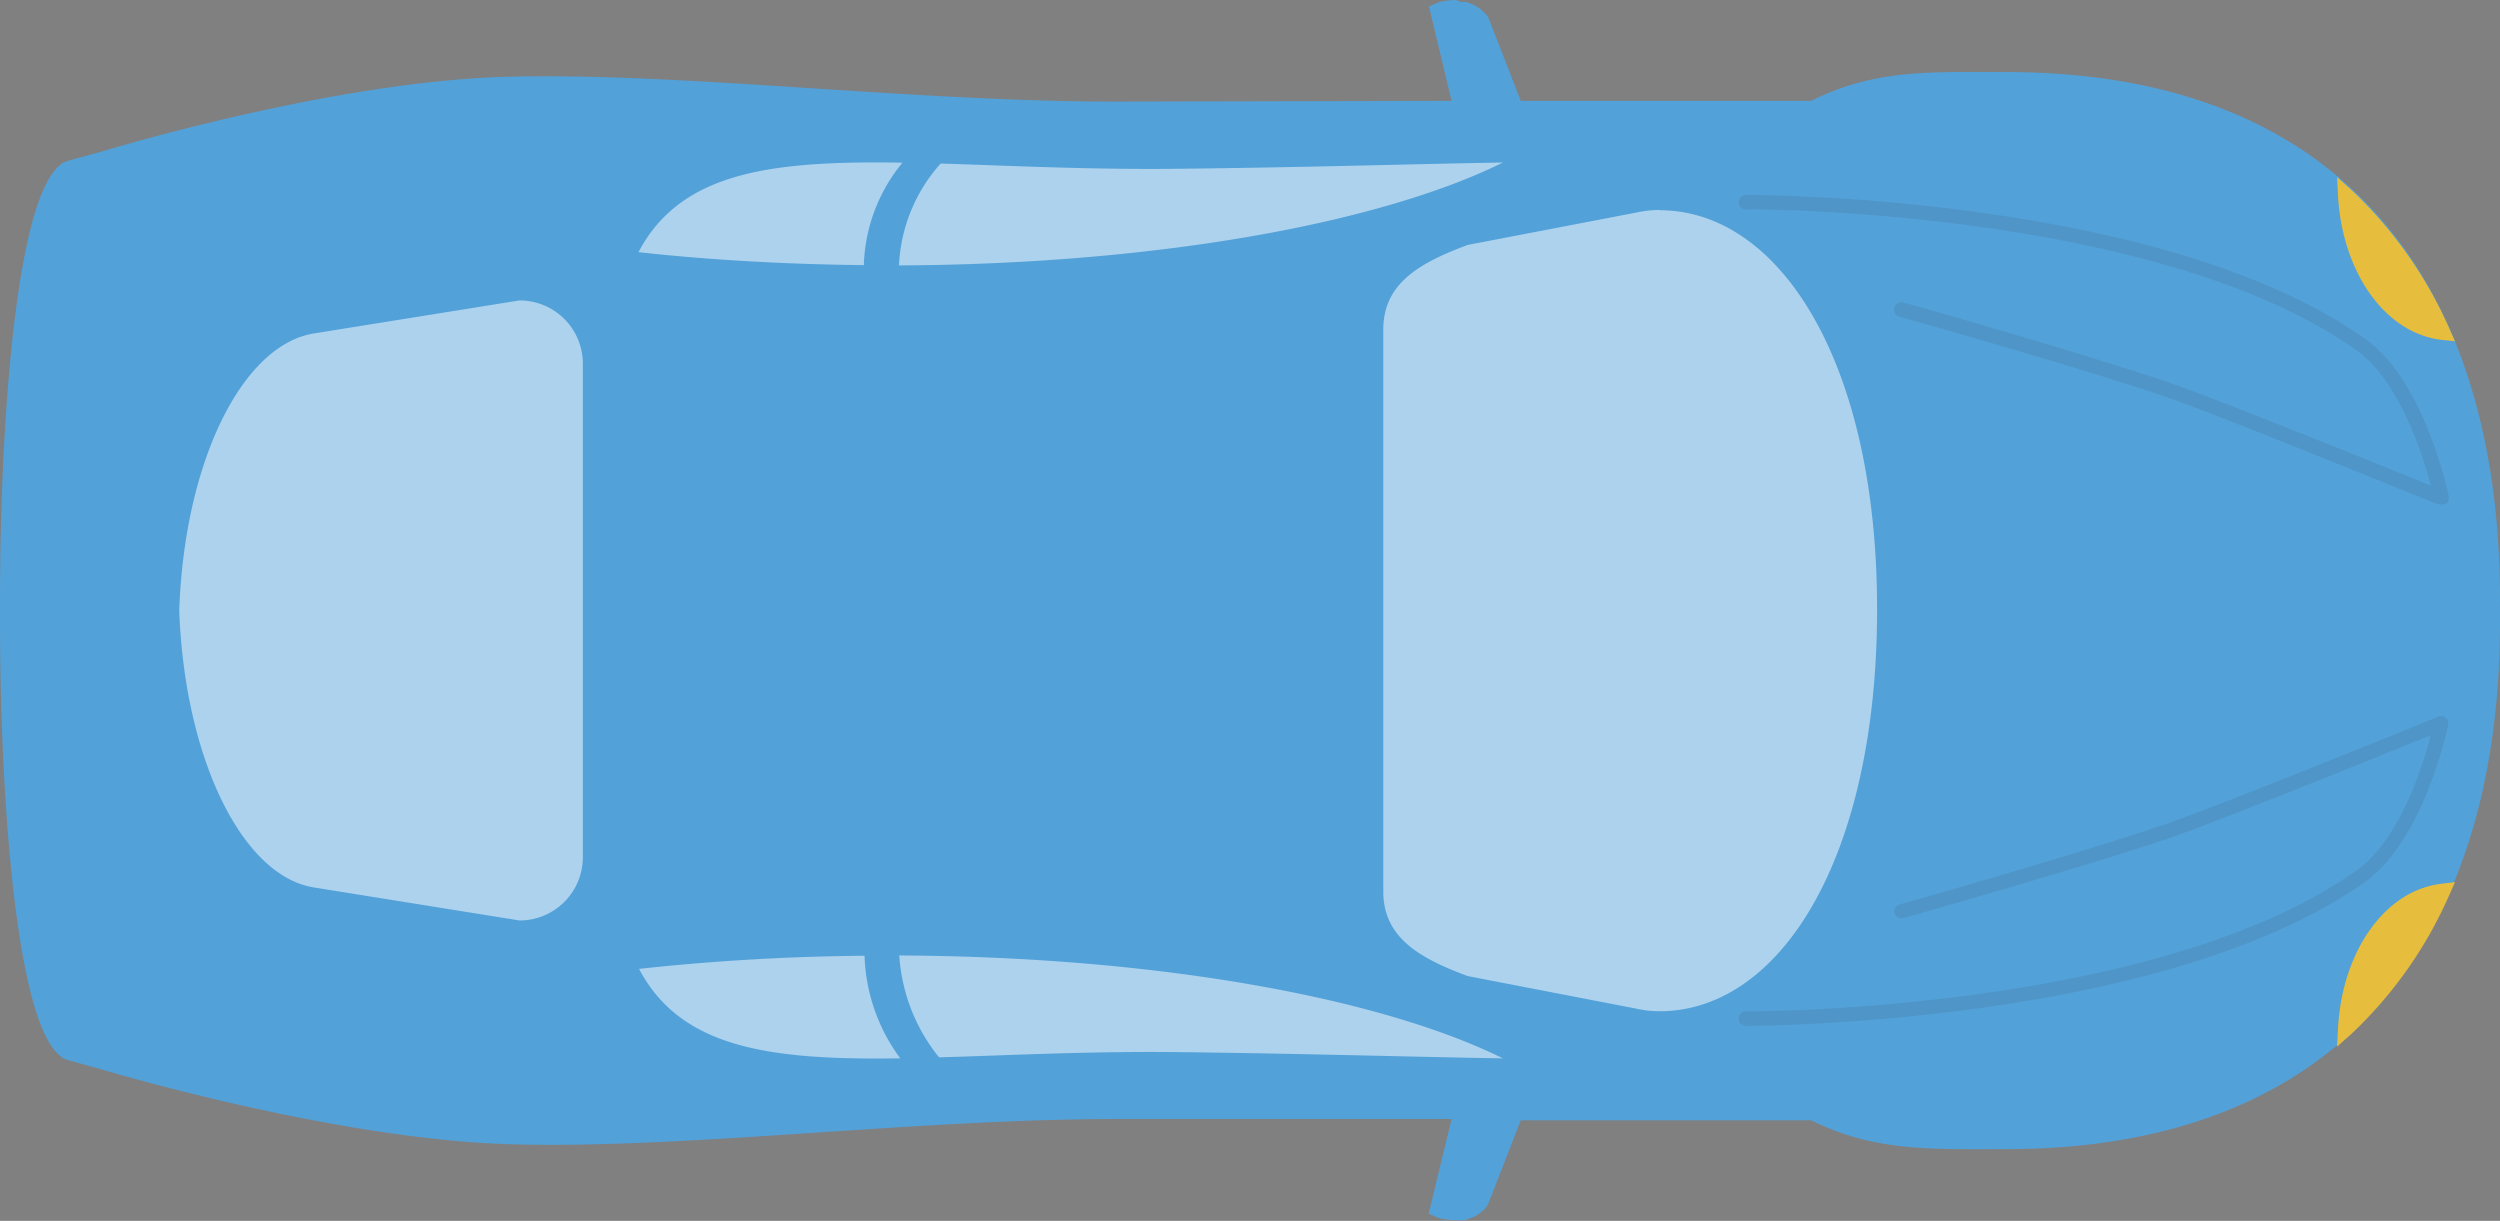 <svg xmlns="http://www.w3.org/2000/svg" viewBox="0 0 173.5 84.73"><rect x="0" y="0" width="173.5" height="84.73" fill="#808080" stroke="none"/><defs><style>.cls-1{fill:#53a1d9;}.cls-2,.cls-7{opacity:0.52;}.cls-3{fill:#fff;}.cls-4{fill:#e6bd3c;}.cls-5{opacity:0.1;}.cls-5,.cls-7{isolation:isolate;}.cls-6{fill:#2a292a;}</style></defs><title>active_car</title><g id="Layer_2" data-name="Layer 2"><g id="Layer_1-2" data-name="Layer 1"><path class="cls-1" d="M101,0a4.68,4.68,0,0,0-1.19.17l-.64.28L100.74,7l-22.89.05C63.55,7.1,47.31,5,35.13,5.33s-27.9,5.14-27.9,5.14l-2.51.69C1.19,12.13,0,29,0,41.75c0,.2,0,.41,0,.62s0,.41,0,.61C0,55.72,1.19,72.6,4.72,73.57l2.51.7S23,79,35.13,79.4s28.42-1.77,42.72-1.74l22.89,0-1.59,6.57.64.28a4.27,4.27,0,0,0,1.19.17,2.85,2.85,0,0,0,.49,0l.17,0,.18-.05.34-.13a2.6,2.6,0,0,0,.88-.6h0a1.37,1.37,0,0,0,.27-.42l2.23-5.73,20.16,0c4.39,2.19,8.35,2,13.5,2,24.44,0,34.41-15.88,34.3-36.93,0-.15,0-.29,0-.43s0-.29,0-.43C173.61,20.88,163.64,5,139.2,5c-5.15,0-9.11-.22-13.5,2L105.54,7l-2.23-5.74A1.22,1.22,0,0,0,103,.87h0a2.6,2.6,0,0,0-.88-.6l-.34-.13-.18,0-.17,0A2.15,2.15,0,0,0,101,0Z"/><g class="cls-2"><path class="cls-3" d="M60,66.33a156.31,156.31,0,0,0-15.65.91c2.92,5.54,9.13,6.34,18.13,6.21A12.6,12.6,0,0,1,60,66.33Z"/><path class="cls-3" d="M62.41,66.31a12.52,12.52,0,0,0,2.76,7.07c4.91-.14,10.54-.44,16.84-.36,9.11.11,16.42.34,22.29.43C95.76,69.23,80.22,66.39,62.41,66.31Z"/></g><g id="path3707"><path class="cls-4" d="M170.39,61.22l-.93.11c-4,.46-6.91,4.76-7.2,10l-.07,1.31,1-.89A29.49,29.49,0,0,0,170,62.07l.38-.85Z"/></g><g id="path3715" class="cls-5"><path class="cls-6" d="M121.21,71.19h-.06a.5.5,0,0,1,0-1h.06c1.44,0,28.76-.14,42.33-9.78,3-2.12,4.61-7.27,5.16-9.39-3.07,1.25-13.11,5.32-17.24,6.82-4.68,1.71-19.21,5.84-19.36,5.88a.51.51,0,0,1-.62-.35.5.5,0,0,1,.35-.61c.14,0,14.65-4.16,19.29-5.86,4.86-1.77,18-7.12,18.11-7.17a.5.5,0,0,1,.51.08.49.49,0,0,1,.17.48c-.07.33-1.69,8-5.79,10.93C150.3,71,122.68,71.19,121.21,71.19Z"/></g><g id="rect2864" class="cls-7"><path class="cls-3" d="M36.05,20.85,21.79,23.14c-5,.8-9,8.94-9.35,19.23.37,10.28,4.37,18.43,9.35,19.22l14.26,2.29a4.39,4.39,0,0,0,4.4-4.4V25.25A4.39,4.39,0,0,0,36.05,20.85Z"/></g><g id="path3703" class="cls-7"><path class="cls-3" d="M115.18,14.57a7.94,7.94,0,0,0-1.61.18h0L101.85,17C98.6,18.22,96,19.62,96,22.87v39c0,3.25,2.61,4.66,5.86,5.87L113.56,70h0a7.29,7.29,0,0,0,1.61.18c8.33,0,15.07-10.52,15.1-27.79s-6.77-27.8-15.1-27.8Z"/></g><g class="cls-2"><path class="cls-3" d="M62.39,18.42c17.82-.08,33.37-2.92,41.91-7.14-5.87.09-13.18.33-22.29.43-6.25.08-11.85-.21-16.73-.36A11.35,11.35,0,0,0,62.39,18.42Z"/><path class="cls-3" d="M62.63,11.29c-9.11-.15-15.38.63-18.32,6.21,4.89.54,10.16.84,15.64.9A11.73,11.73,0,0,1,62.63,11.29Z"/></g><g id="path4161"><path class="cls-4" d="M170.39,23.69l-.93-.1c-4-.47-6.91-4.77-7.2-10l-.07-1.3,1,.89A29.56,29.56,0,0,1,170,22.84l.38.85Z"/></g><g id="path4163" class="cls-5"><path class="cls-6" d="M169.42,35a.43.43,0,0,1-.19,0c-.13,0-13.25-5.4-18.11-7.17C146.48,26.13,132,22,131.83,22a.5.5,0,1,1,.27-1c.15,0,14.68,4.17,19.36,5.88,4.13,1.51,14.17,5.57,17.24,6.82-.56-2.12-2.18-7.27-5.16-9.39-13.87-9.85-42.11-9.79-42.38-9.78h0a.5.5,0,0,1,0-1c.3,0,28.84-.07,43,10,4.1,2.91,5.72,10.6,5.79,10.93a.49.49,0,0,1-.17.48A.47.47,0,0,1,169.42,35Z"/></g></g></g></svg>